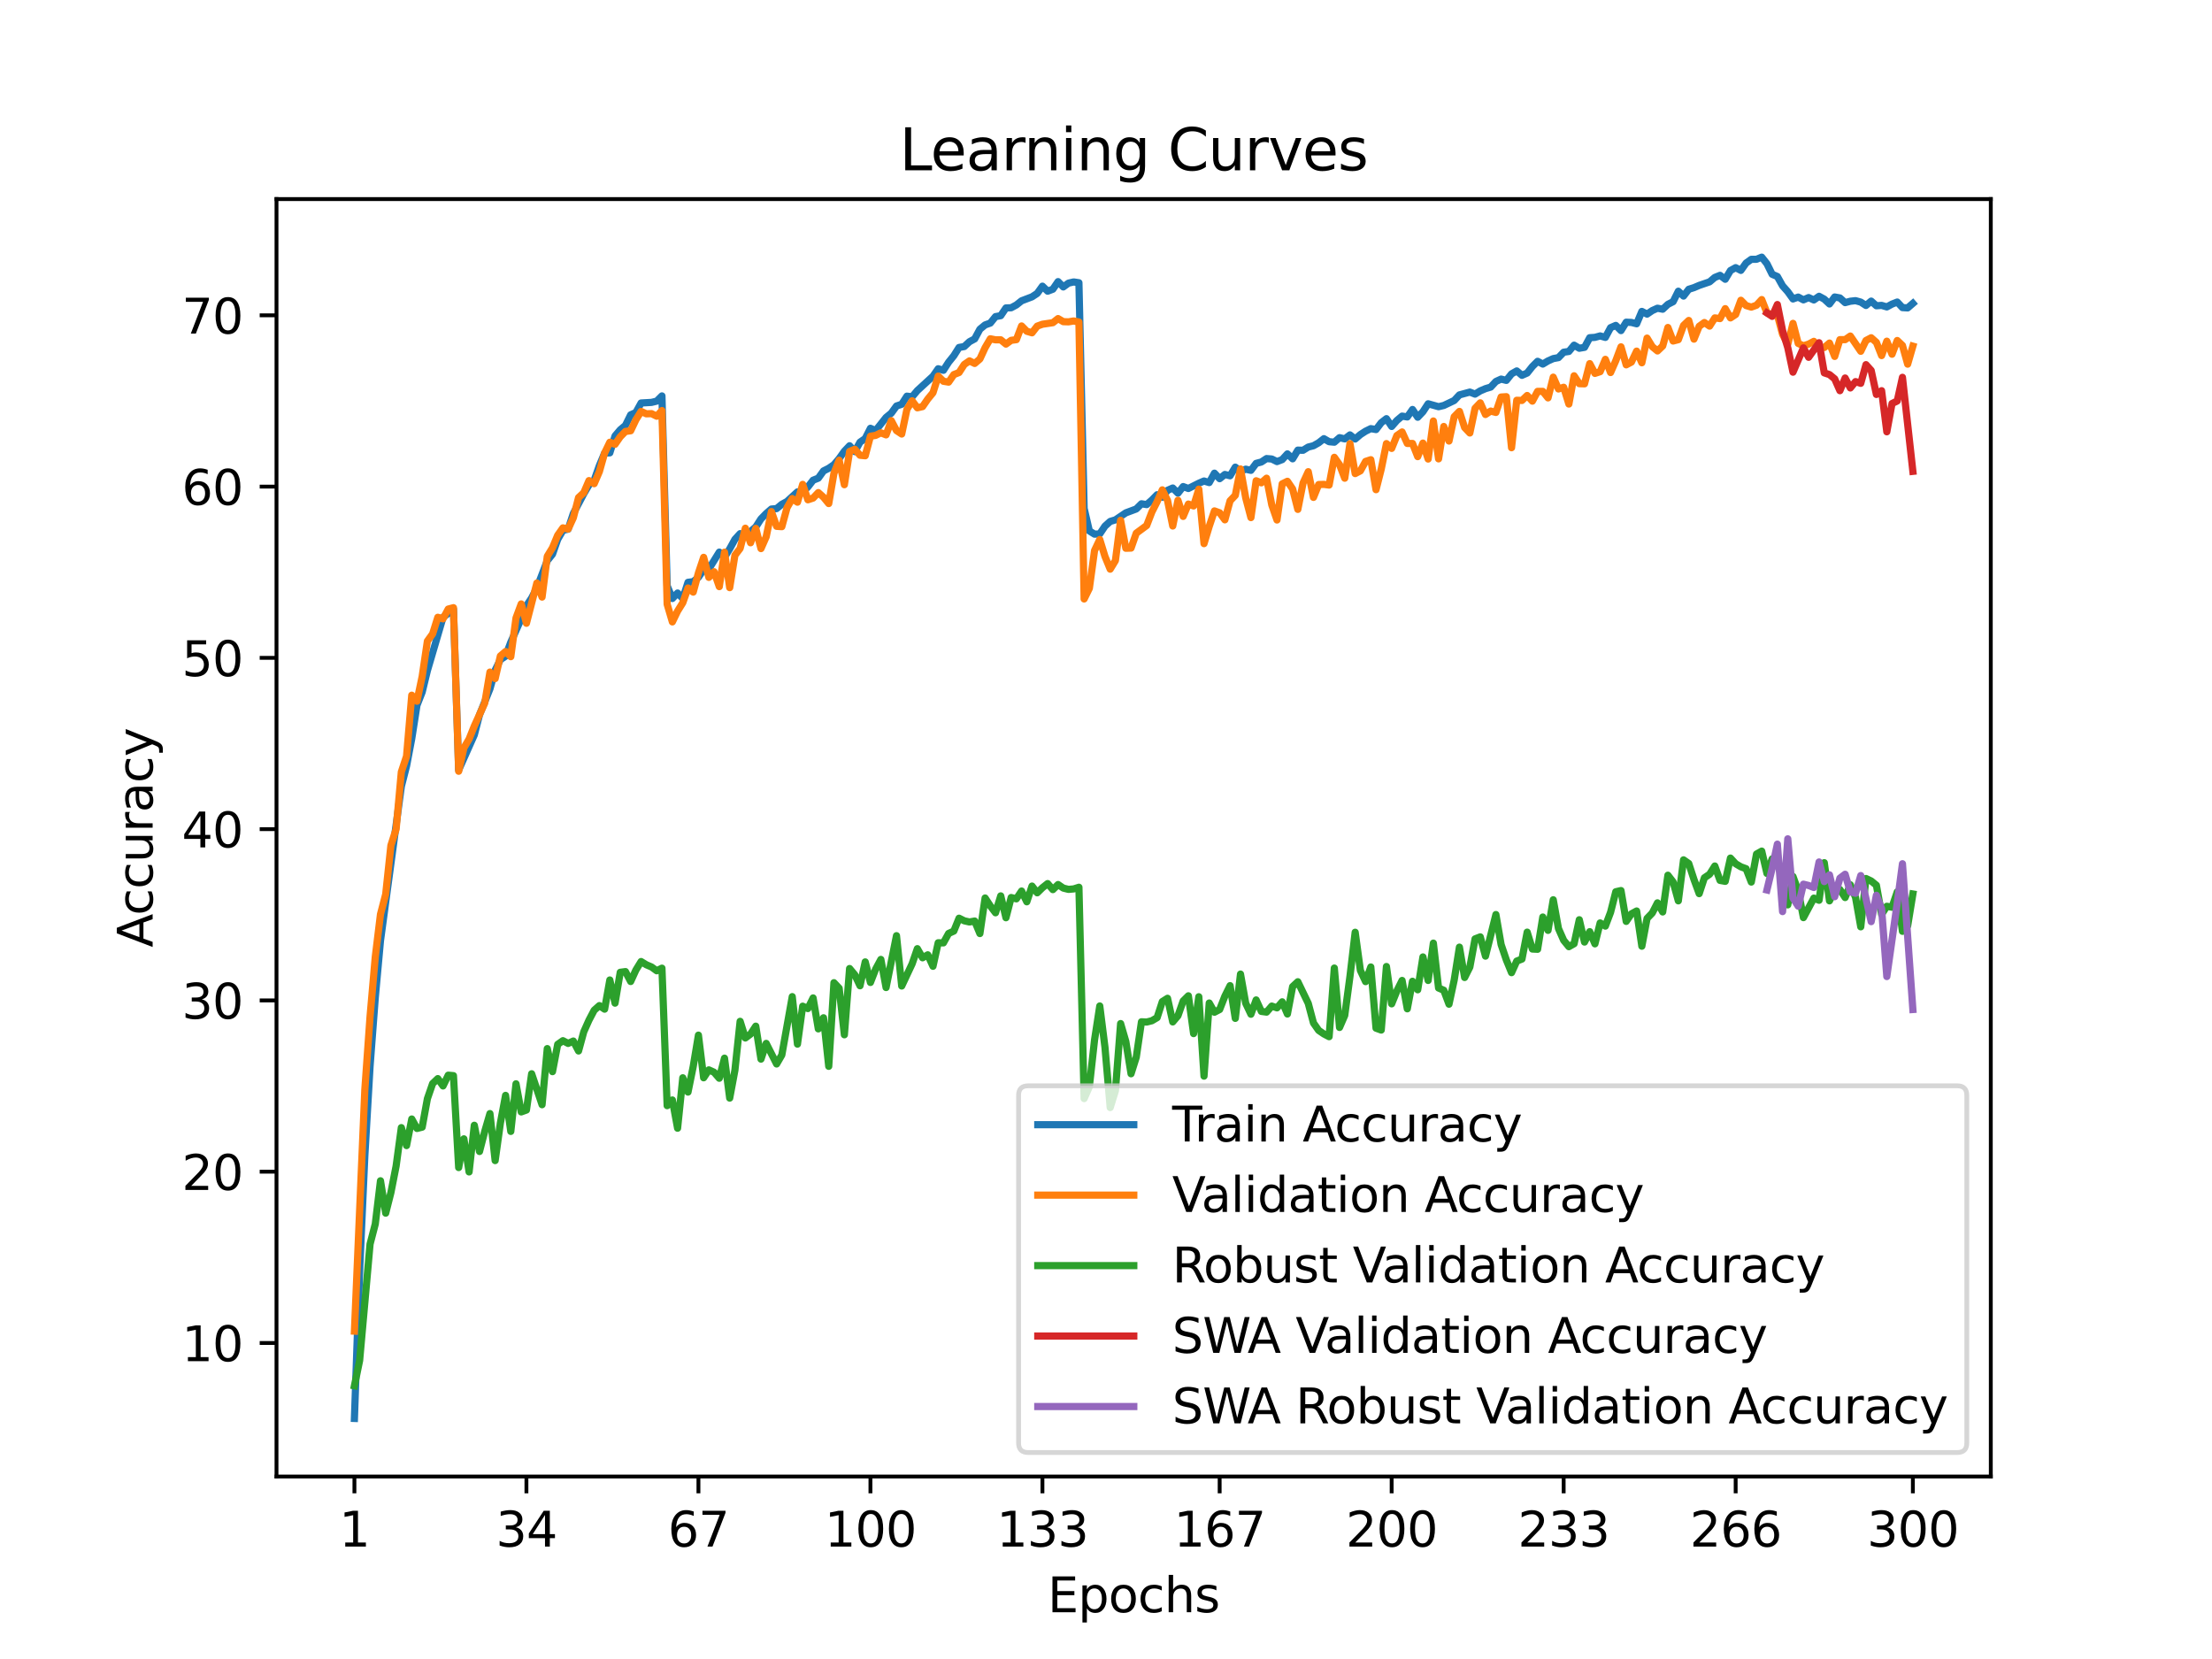 <?xml version="1.0" encoding="utf-8" standalone="no"?>
<!DOCTYPE svg PUBLIC "-//W3C//DTD SVG 1.1//EN"
  "http://www.w3.org/Graphics/SVG/1.1/DTD/svg11.dtd">
<svg xmlns:xlink="http://www.w3.org/1999/xlink" width="460.8pt" height="345.6pt" viewBox="0 0 460.8 345.6" xmlns="http://www.w3.org/2000/svg" version="1.1">
 <defs>
  <style type="text/css">*{stroke-linejoin: round; stroke-linecap: butt}</style>
 </defs>
 <g id="figure_1">
  <g id="patch_1">
   <path d="M 0 345.6 
L 460.8 345.6 
L 460.8 0 
L 0 0 
z
" style="fill: #ffffff"/>
  </g>
  <g id="axes_1">
   <g id="patch_2">
    <path d="M 57.6 307.584 
L 414.72 307.584 
L 414.72 41.472 
L 57.6 41.472 
z
" style="fill: #ffffff"/>
   </g>
   <g id="matplotlib.axis_1">
    <g id="xtick_1">
     <g id="line2d_1">
      <defs>
       <path id="mceb6d2fbd2" d="M 0 0 
L 0 3.5 
" style="stroke: #000000; stroke-width: 0.8"/>
      </defs>
      <g>
       <use xlink:href="#mceb6d2fbd2" x="73.833" y="307.584" style="stroke: #000000; stroke-width: 0.8"/>
      </g>
     </g>
     <g id="text_1">
      <!-- 1 -->
      <g transform="translate(70.651 322.182) scale(0.1 -0.1)">
       <defs>
        <path id="DejaVuSans-31" d="M 794 531 
L 1825 531 
L 1825 4091 
L 703 3866 
L 703 4441 
L 1819 4666 
L 2450 4666 
L 2450 531 
L 3481 531 
L 3481 0 
L 794 0 
L 794 531 
z
" transform="scale(0.016)"/>
       </defs>
       <use xlink:href="#DejaVuSans-31"/>
      </g>
     </g>
    </g>
    <g id="xtick_2">
     <g id="line2d_2">
      <g>
       <use xlink:href="#mceb6d2fbd2" x="109.664" y="307.584" style="stroke: #000000; stroke-width: 0.8"/>
      </g>
     </g>
     <g id="text_2">
      <!-- 34 -->
      <g transform="translate(103.302 322.182) scale(0.1 -0.1)">
       <defs>
        <path id="DejaVuSans-33" d="M 2597 2516 
Q 3050 2419 3304 2112 
Q 3559 1806 3559 1356 
Q 3559 666 3084 287 
Q 2609 -91 1734 -91 
Q 1441 -91 1130 -33 
Q 819 25 488 141 
L 488 750 
Q 750 597 1062 519 
Q 1375 441 1716 441 
Q 2309 441 2620 675 
Q 2931 909 2931 1356 
Q 2931 1769 2642 2001 
Q 2353 2234 1838 2234 
L 1294 2234 
L 1294 2753 
L 1863 2753 
Q 2328 2753 2575 2939 
Q 2822 3125 2822 3475 
Q 2822 3834 2567 4026 
Q 2313 4219 1838 4219 
Q 1578 4219 1281 4162 
Q 984 4106 628 3988 
L 628 4550 
Q 988 4650 1302 4700 
Q 1616 4750 1894 4750 
Q 2613 4750 3031 4423 
Q 3450 4097 3450 3541 
Q 3450 3153 3228 2886 
Q 3006 2619 2597 2516 
z
" transform="scale(0.016)"/>
        <path id="DejaVuSans-34" d="M 2419 4116 
L 825 1625 
L 2419 1625 
L 2419 4116 
z
M 2253 4666 
L 3047 4666 
L 3047 1625 
L 3713 1625 
L 3713 1100 
L 3047 1100 
L 3047 0 
L 2419 0 
L 2419 1100 
L 313 1100 
L 313 1709 
L 2253 4666 
z
" transform="scale(0.016)"/>
       </defs>
       <use xlink:href="#DejaVuSans-33"/>
       <use xlink:href="#DejaVuSans-34" x="63.623"/>
      </g>
     </g>
    </g>
    <g id="xtick_3">
     <g id="line2d_3">
      <g>
       <use xlink:href="#mceb6d2fbd2" x="145.496" y="307.584" style="stroke: #000000; stroke-width: 0.8"/>
      </g>
     </g>
     <g id="text_3">
      <!-- 67 -->
      <g transform="translate(139.133 322.182) scale(0.1 -0.1)">
       <defs>
        <path id="DejaVuSans-36" d="M 2113 2584 
Q 1688 2584 1439 2293 
Q 1191 2003 1191 1497 
Q 1191 994 1439 701 
Q 1688 409 2113 409 
Q 2538 409 2786 701 
Q 3034 994 3034 1497 
Q 3034 2003 2786 2293 
Q 2538 2584 2113 2584 
z
M 3366 4563 
L 3366 3988 
Q 3128 4100 2886 4159 
Q 2644 4219 2406 4219 
Q 1781 4219 1451 3797 
Q 1122 3375 1075 2522 
Q 1259 2794 1537 2939 
Q 1816 3084 2150 3084 
Q 2853 3084 3261 2657 
Q 3669 2231 3669 1497 
Q 3669 778 3244 343 
Q 2819 -91 2113 -91 
Q 1303 -91 875 529 
Q 447 1150 447 2328 
Q 447 3434 972 4092 
Q 1497 4750 2381 4750 
Q 2619 4750 2861 4703 
Q 3103 4656 3366 4563 
z
" transform="scale(0.016)"/>
        <path id="DejaVuSans-37" d="M 525 4666 
L 3525 4666 
L 3525 4397 
L 1831 0 
L 1172 0 
L 2766 4134 
L 525 4134 
L 525 4666 
z
" transform="scale(0.016)"/>
       </defs>
       <use xlink:href="#DejaVuSans-36"/>
       <use xlink:href="#DejaVuSans-37" x="63.623"/>
      </g>
     </g>
    </g>
    <g id="xtick_4">
     <g id="line2d_4">
      <g>
       <use xlink:href="#mceb6d2fbd2" x="181.327" y="307.584" style="stroke: #000000; stroke-width: 0.8"/>
      </g>
     </g>
     <g id="text_4">
      <!-- 100 -->
      <g transform="translate(171.783 322.182) scale(0.1 -0.1)">
       <defs>
        <path id="DejaVuSans-30" d="M 2034 4250 
Q 1547 4250 1301 3770 
Q 1056 3291 1056 2328 
Q 1056 1369 1301 889 
Q 1547 409 2034 409 
Q 2525 409 2770 889 
Q 3016 1369 3016 2328 
Q 3016 3291 2770 3770 
Q 2525 4250 2034 4250 
z
M 2034 4750 
Q 2819 4750 3233 4129 
Q 3647 3509 3647 2328 
Q 3647 1150 3233 529 
Q 2819 -91 2034 -91 
Q 1250 -91 836 529 
Q 422 1150 422 2328 
Q 422 3509 836 4129 
Q 1250 4750 2034 4750 
z
" transform="scale(0.016)"/>
       </defs>
       <use xlink:href="#DejaVuSans-31"/>
       <use xlink:href="#DejaVuSans-30" x="63.623"/>
       <use xlink:href="#DejaVuSans-30" x="127.246"/>
      </g>
     </g>
    </g>
    <g id="xtick_5">
     <g id="line2d_5">
      <g>
       <use xlink:href="#mceb6d2fbd2" x="217.158" y="307.584" style="stroke: #000000; stroke-width: 0.8"/>
      </g>
     </g>
     <g id="text_5">
      <!-- 133 -->
      <g transform="translate(207.615 322.182) scale(0.1 -0.1)">
       <use xlink:href="#DejaVuSans-31"/>
       <use xlink:href="#DejaVuSans-33" x="63.623"/>
       <use xlink:href="#DejaVuSans-33" x="127.246"/>
      </g>
     </g>
    </g>
    <g id="xtick_6">
     <g id="line2d_6">
      <g>
       <use xlink:href="#mceb6d2fbd2" x="254.076" y="307.584" style="stroke: #000000; stroke-width: 0.8"/>
      </g>
     </g>
     <g id="text_6">
      <!-- 167 -->
      <g transform="translate(244.532 322.182) scale(0.1 -0.1)">
       <use xlink:href="#DejaVuSans-31"/>
       <use xlink:href="#DejaVuSans-36" x="63.623"/>
       <use xlink:href="#DejaVuSans-37" x="127.246"/>
      </g>
     </g>
    </g>
    <g id="xtick_7">
     <g id="line2d_7">
      <g>
       <use xlink:href="#mceb6d2fbd2" x="289.907" y="307.584" style="stroke: #000000; stroke-width: 0.8"/>
      </g>
     </g>
     <g id="text_7">
      <!-- 200 -->
      <g transform="translate(280.363 322.182) scale(0.1 -0.1)">
       <defs>
        <path id="DejaVuSans-32" d="M 1228 531 
L 3431 531 
L 3431 0 
L 469 0 
L 469 531 
Q 828 903 1448 1529 
Q 2069 2156 2228 2338 
Q 2531 2678 2651 2914 
Q 2772 3150 2772 3378 
Q 2772 3750 2511 3984 
Q 2250 4219 1831 4219 
Q 1534 4219 1204 4116 
Q 875 4013 500 3803 
L 500 4441 
Q 881 4594 1212 4672 
Q 1544 4750 1819 4750 
Q 2544 4750 2975 4387 
Q 3406 4025 3406 3419 
Q 3406 3131 3298 2873 
Q 3191 2616 2906 2266 
Q 2828 2175 2409 1742 
Q 1991 1309 1228 531 
z
" transform="scale(0.016)"/>
       </defs>
       <use xlink:href="#DejaVuSans-32"/>
       <use xlink:href="#DejaVuSans-30" x="63.623"/>
       <use xlink:href="#DejaVuSans-30" x="127.246"/>
      </g>
     </g>
    </g>
    <g id="xtick_8">
     <g id="line2d_8">
      <g>
       <use xlink:href="#mceb6d2fbd2" x="325.739" y="307.584" style="stroke: #000000; stroke-width: 0.8"/>
      </g>
     </g>
     <g id="text_8">
      <!-- 233 -->
      <g transform="translate(316.195 322.182) scale(0.1 -0.1)">
       <use xlink:href="#DejaVuSans-32"/>
       <use xlink:href="#DejaVuSans-33" x="63.623"/>
       <use xlink:href="#DejaVuSans-33" x="127.246"/>
      </g>
     </g>
    </g>
    <g id="xtick_9">
     <g id="line2d_9">
      <g>
       <use xlink:href="#mceb6d2fbd2" x="361.57" y="307.584" style="stroke: #000000; stroke-width: 0.8"/>
      </g>
     </g>
     <g id="text_9">
      <!-- 266 -->
      <g transform="translate(352.026 322.182) scale(0.1 -0.1)">
       <use xlink:href="#DejaVuSans-32"/>
       <use xlink:href="#DejaVuSans-36" x="63.623"/>
       <use xlink:href="#DejaVuSans-36" x="127.246"/>
      </g>
     </g>
    </g>
    <g id="xtick_10">
     <g id="line2d_10">
      <g>
       <use xlink:href="#mceb6d2fbd2" x="398.487" y="307.584" style="stroke: #000000; stroke-width: 0.8"/>
      </g>
     </g>
     <g id="text_10">
      <!-- 300 -->
      <g transform="translate(388.944 322.182) scale(0.1 -0.1)">
       <use xlink:href="#DejaVuSans-33"/>
       <use xlink:href="#DejaVuSans-30" x="63.623"/>
       <use xlink:href="#DejaVuSans-30" x="127.246"/>
      </g>
     </g>
    </g>
    <g id="text_11">
     <!-- Epochs -->
     <g transform="translate(218.244 335.861) scale(0.1 -0.1)">
      <defs>
       <path id="DejaVuSans-45" d="M 628 4666 
L 3578 4666 
L 3578 4134 
L 1259 4134 
L 1259 2753 
L 3481 2753 
L 3481 2222 
L 1259 2222 
L 1259 531 
L 3634 531 
L 3634 0 
L 628 0 
L 628 4666 
z
" transform="scale(0.016)"/>
       <path id="DejaVuSans-70" d="M 1159 525 
L 1159 -1331 
L 581 -1331 
L 581 3500 
L 1159 3500 
L 1159 2969 
Q 1341 3281 1617 3432 
Q 1894 3584 2278 3584 
Q 2916 3584 3314 3078 
Q 3713 2572 3713 1747 
Q 3713 922 3314 415 
Q 2916 -91 2278 -91 
Q 1894 -91 1617 61 
Q 1341 213 1159 525 
z
M 3116 1747 
Q 3116 2381 2855 2742 
Q 2594 3103 2138 3103 
Q 1681 3103 1420 2742 
Q 1159 2381 1159 1747 
Q 1159 1113 1420 752 
Q 1681 391 2138 391 
Q 2594 391 2855 752 
Q 3116 1113 3116 1747 
z
" transform="scale(0.016)"/>
       <path id="DejaVuSans-6f" d="M 1959 3097 
Q 1497 3097 1228 2736 
Q 959 2375 959 1747 
Q 959 1119 1226 758 
Q 1494 397 1959 397 
Q 2419 397 2687 759 
Q 2956 1122 2956 1747 
Q 2956 2369 2687 2733 
Q 2419 3097 1959 3097 
z
M 1959 3584 
Q 2709 3584 3137 3096 
Q 3566 2609 3566 1747 
Q 3566 888 3137 398 
Q 2709 -91 1959 -91 
Q 1206 -91 779 398 
Q 353 888 353 1747 
Q 353 2609 779 3096 
Q 1206 3584 1959 3584 
z
" transform="scale(0.016)"/>
       <path id="DejaVuSans-63" d="M 3122 3366 
L 3122 2828 
Q 2878 2963 2633 3030 
Q 2388 3097 2138 3097 
Q 1578 3097 1268 2742 
Q 959 2388 959 1747 
Q 959 1106 1268 751 
Q 1578 397 2138 397 
Q 2388 397 2633 464 
Q 2878 531 3122 666 
L 3122 134 
Q 2881 22 2623 -34 
Q 2366 -91 2075 -91 
Q 1284 -91 818 406 
Q 353 903 353 1747 
Q 353 2603 823 3093 
Q 1294 3584 2113 3584 
Q 2378 3584 2631 3529 
Q 2884 3475 3122 3366 
z
" transform="scale(0.016)"/>
       <path id="DejaVuSans-68" d="M 3513 2113 
L 3513 0 
L 2938 0 
L 2938 2094 
Q 2938 2591 2744 2837 
Q 2550 3084 2163 3084 
Q 1697 3084 1428 2787 
Q 1159 2491 1159 1978 
L 1159 0 
L 581 0 
L 581 4863 
L 1159 4863 
L 1159 2956 
Q 1366 3272 1645 3428 
Q 1925 3584 2291 3584 
Q 2894 3584 3203 3211 
Q 3513 2838 3513 2113 
z
" transform="scale(0.016)"/>
       <path id="DejaVuSans-73" d="M 2834 3397 
L 2834 2853 
Q 2591 2978 2328 3040 
Q 2066 3103 1784 3103 
Q 1356 3103 1142 2972 
Q 928 2841 928 2578 
Q 928 2378 1081 2264 
Q 1234 2150 1697 2047 
L 1894 2003 
Q 2506 1872 2764 1633 
Q 3022 1394 3022 966 
Q 3022 478 2636 193 
Q 2250 -91 1575 -91 
Q 1294 -91 989 -36 
Q 684 19 347 128 
L 347 722 
Q 666 556 975 473 
Q 1284 391 1588 391 
Q 1994 391 2212 530 
Q 2431 669 2431 922 
Q 2431 1156 2273 1281 
Q 2116 1406 1581 1522 
L 1381 1569 
Q 847 1681 609 1914 
Q 372 2147 372 2553 
Q 372 3047 722 3315 
Q 1072 3584 1716 3584 
Q 2034 3584 2315 3537 
Q 2597 3491 2834 3397 
z
" transform="scale(0.016)"/>
      </defs>
      <use xlink:href="#DejaVuSans-45"/>
      <use xlink:href="#DejaVuSans-70" x="63.184"/>
      <use xlink:href="#DejaVuSans-6f" x="126.66"/>
      <use xlink:href="#DejaVuSans-63" x="187.842"/>
      <use xlink:href="#DejaVuSans-68" x="242.822"/>
      <use xlink:href="#DejaVuSans-73" x="306.201"/>
     </g>
    </g>
   </g>
   <g id="matplotlib.axis_2">
    <g id="ytick_1">
     <g id="line2d_11">
      <defs>
       <path id="md3d01994d5" d="M 0 0 
L -3.5 0 
" style="stroke: #000000; stroke-width: 0.8"/>
      </defs>
      <g>
       <use xlink:href="#md3d01994d5" x="57.6" y="279.763" style="stroke: #000000; stroke-width: 0.8"/>
      </g>
     </g>
     <g id="text_12">
      <!-- 10 -->
      <g transform="translate(37.875 283.562) scale(0.1 -0.1)">
       <use xlink:href="#DejaVuSans-31"/>
       <use xlink:href="#DejaVuSans-30" x="63.623"/>
      </g>
     </g>
    </g>
    <g id="ytick_2">
     <g id="line2d_12">
      <g>
       <use xlink:href="#md3d01994d5" x="57.6" y="244.084" style="stroke: #000000; stroke-width: 0.8"/>
      </g>
     </g>
     <g id="text_13">
      <!-- 20 -->
      <g transform="translate(37.875 247.883) scale(0.1 -0.1)">
       <use xlink:href="#DejaVuSans-32"/>
       <use xlink:href="#DejaVuSans-30" x="63.623"/>
      </g>
     </g>
    </g>
    <g id="ytick_3">
     <g id="line2d_13">
      <g>
       <use xlink:href="#md3d01994d5" x="57.6" y="208.405" style="stroke: #000000; stroke-width: 0.8"/>
      </g>
     </g>
     <g id="text_14">
      <!-- 30 -->
      <g transform="translate(37.875 212.204) scale(0.1 -0.1)">
       <use xlink:href="#DejaVuSans-33"/>
       <use xlink:href="#DejaVuSans-30" x="63.623"/>
      </g>
     </g>
    </g>
    <g id="ytick_4">
     <g id="line2d_14">
      <g>
       <use xlink:href="#md3d01994d5" x="57.6" y="172.726" style="stroke: #000000; stroke-width: 0.8"/>
      </g>
     </g>
     <g id="text_15">
      <!-- 40 -->
      <g transform="translate(37.875 176.525) scale(0.1 -0.1)">
       <use xlink:href="#DejaVuSans-34"/>
       <use xlink:href="#DejaVuSans-30" x="63.623"/>
      </g>
     </g>
    </g>
    <g id="ytick_5">
     <g id="line2d_15">
      <g>
       <use xlink:href="#md3d01994d5" x="57.6" y="137.047" style="stroke: #000000; stroke-width: 0.8"/>
      </g>
     </g>
     <g id="text_16">
      <!-- 50 -->
      <g transform="translate(37.875 140.846) scale(0.1 -0.1)">
       <defs>
        <path id="DejaVuSans-35" d="M 691 4666 
L 3169 4666 
L 3169 4134 
L 1269 4134 
L 1269 2991 
Q 1406 3038 1543 3061 
Q 1681 3084 1819 3084 
Q 2600 3084 3056 2656 
Q 3513 2228 3513 1497 
Q 3513 744 3044 326 
Q 2575 -91 1722 -91 
Q 1428 -91 1123 -41 
Q 819 9 494 109 
L 494 744 
Q 775 591 1075 516 
Q 1375 441 1709 441 
Q 2250 441 2565 725 
Q 2881 1009 2881 1497 
Q 2881 1984 2565 2268 
Q 2250 2553 1709 2553 
Q 1456 2553 1204 2497 
Q 953 2441 691 2322 
L 691 4666 
z
" transform="scale(0.016)"/>
       </defs>
       <use xlink:href="#DejaVuSans-35"/>
       <use xlink:href="#DejaVuSans-30" x="63.623"/>
      </g>
     </g>
    </g>
    <g id="ytick_6">
     <g id="line2d_16">
      <g>
       <use xlink:href="#md3d01994d5" x="57.6" y="101.368" style="stroke: #000000; stroke-width: 0.8"/>
      </g>
     </g>
     <g id="text_17">
      <!-- 60 -->
      <g transform="translate(37.875 105.167) scale(0.1 -0.1)">
       <use xlink:href="#DejaVuSans-36"/>
       <use xlink:href="#DejaVuSans-30" x="63.623"/>
      </g>
     </g>
    </g>
    <g id="ytick_7">
     <g id="line2d_17">
      <g>
       <use xlink:href="#md3d01994d5" x="57.6" y="65.688" style="stroke: #000000; stroke-width: 0.8"/>
      </g>
     </g>
     <g id="text_18">
      <!-- 70 -->
      <g transform="translate(37.875 69.488) scale(0.1 -0.1)">
       <use xlink:href="#DejaVuSans-37"/>
       <use xlink:href="#DejaVuSans-30" x="63.623"/>
      </g>
     </g>
    </g>
    <g id="text_19">
     <!-- Accuracy -->
     <g transform="translate(31.795 197.356) rotate(-90) scale(0.1 -0.1)">
      <defs>
       <path id="DejaVuSans-41" d="M 2188 4044 
L 1331 1722 
L 3047 1722 
L 2188 4044 
z
M 1831 4666 
L 2547 4666 
L 4325 0 
L 3669 0 
L 3244 1197 
L 1141 1197 
L 716 0 
L 50 0 
L 1831 4666 
z
" transform="scale(0.016)"/>
       <path id="DejaVuSans-75" d="M 544 1381 
L 544 3500 
L 1119 3500 
L 1119 1403 
Q 1119 906 1312 657 
Q 1506 409 1894 409 
Q 2359 409 2629 706 
Q 2900 1003 2900 1516 
L 2900 3500 
L 3475 3500 
L 3475 0 
L 2900 0 
L 2900 538 
Q 2691 219 2414 64 
Q 2138 -91 1772 -91 
Q 1169 -91 856 284 
Q 544 659 544 1381 
z
M 1991 3584 
L 1991 3584 
z
" transform="scale(0.016)"/>
       <path id="DejaVuSans-72" d="M 2631 2963 
Q 2534 3019 2420 3045 
Q 2306 3072 2169 3072 
Q 1681 3072 1420 2755 
Q 1159 2438 1159 1844 
L 1159 0 
L 581 0 
L 581 3500 
L 1159 3500 
L 1159 2956 
Q 1341 3275 1631 3429 
Q 1922 3584 2338 3584 
Q 2397 3584 2469 3576 
Q 2541 3569 2628 3553 
L 2631 2963 
z
" transform="scale(0.016)"/>
       <path id="DejaVuSans-61" d="M 2194 1759 
Q 1497 1759 1228 1600 
Q 959 1441 959 1056 
Q 959 750 1161 570 
Q 1363 391 1709 391 
Q 2188 391 2477 730 
Q 2766 1069 2766 1631 
L 2766 1759 
L 2194 1759 
z
M 3341 1997 
L 3341 0 
L 2766 0 
L 2766 531 
Q 2569 213 2275 61 
Q 1981 -91 1556 -91 
Q 1019 -91 701 211 
Q 384 513 384 1019 
Q 384 1609 779 1909 
Q 1175 2209 1959 2209 
L 2766 2209 
L 2766 2266 
Q 2766 2663 2505 2880 
Q 2244 3097 1772 3097 
Q 1472 3097 1187 3025 
Q 903 2953 641 2809 
L 641 3341 
Q 956 3463 1253 3523 
Q 1550 3584 1831 3584 
Q 2591 3584 2966 3190 
Q 3341 2797 3341 1997 
z
" transform="scale(0.016)"/>
       <path id="DejaVuSans-79" d="M 2059 -325 
Q 1816 -950 1584 -1140 
Q 1353 -1331 966 -1331 
L 506 -1331 
L 506 -850 
L 844 -850 
Q 1081 -850 1212 -737 
Q 1344 -625 1503 -206 
L 1606 56 
L 191 3500 
L 800 3500 
L 1894 763 
L 2988 3500 
L 3597 3500 
L 2059 -325 
z
" transform="scale(0.016)"/>
      </defs>
      <use xlink:href="#DejaVuSans-41"/>
      <use xlink:href="#DejaVuSans-63" x="66.658"/>
      <use xlink:href="#DejaVuSans-63" x="121.639"/>
      <use xlink:href="#DejaVuSans-75" x="176.619"/>
      <use xlink:href="#DejaVuSans-72" x="239.998"/>
      <use xlink:href="#DejaVuSans-61" x="281.111"/>
      <use xlink:href="#DejaVuSans-63" x="342.391"/>
      <use xlink:href="#DejaVuSans-79" x="397.371"/>
     </g>
    </g>
   </g>
   <g id="line2d_18">
    <path d="M 73.833 295.488 
L 74.919 264.694 
L 76.004 240.722 
L 77.09 222.106 
L 78.176 207.815 
L 79.262 195.95 
L 83.605 163.818 
L 84.691 159.579 
L 85.777 153.855 
L 86.862 146.922 
L 87.948 144.167 
L 89.034 139.703 
L 92.291 128.609 
L 94.463 126.925 
L 95.549 160.403 
L 98.806 153.091 
L 99.892 148.913 
L 102.064 143.496 
L 103.149 139.621 
L 104.235 137.412 
L 105.321 136.695 
L 106.407 133.783 
L 108.578 128.898 
L 109.664 126.201 
L 110.75 124.577 
L 111.836 122.497 
L 114.007 116.802 
L 115.093 115.449 
L 116.179 112.359 
L 117.265 110.479 
L 118.351 110.236 
L 119.436 106.964 
L 121.608 102.864 
L 122.694 101.012 
L 123.78 100.042 
L 124.865 96.98 
L 125.951 94.386 
L 127.037 94.336 
L 128.123 90.817 
L 129.209 89.536 
L 130.294 88.619 
L 131.38 86.418 
L 132.466 85.929 
L 133.552 83.949 
L 135.723 83.827 
L 136.809 83.563 
L 137.895 82.478 
L 138.981 122.029 
L 140.067 124.677 
L 141.152 123.539 
L 142.238 124.67 
L 143.324 121.309 
L 144.41 121.173 
L 145.496 120.256 
L 146.581 118.647 
L 147.667 118.529 
L 149.839 115.018 
L 150.925 116.095 
L 152.01 114.336 
L 153.096 112.359 
L 154.182 111.171 
L 155.268 111.624 
L 157.439 109.787 
L 158.525 108.099 
L 159.611 106.982 
L 160.697 106.043 
L 161.783 105.951 
L 162.868 105.059 
L 163.954 104.466 
L 166.126 102.472 
L 167.212 102.518 
L 168.297 101.44 
L 169.383 100.038 
L 170.469 99.606 
L 171.555 98.1 
L 172.641 97.554 
L 173.726 96.809 
L 174.812 95.531 
L 175.898 94.004 
L 176.984 92.859 
L 178.07 94.079 
L 179.155 92.116 
L 180.241 91.36 
L 181.327 89.222 
L 182.413 89.701 
L 184.584 86.967 
L 185.67 86.072 
L 186.756 84.58 
L 187.842 84.216 
L 188.928 82.528 
L 190.013 82.66 
L 191.099 81.365 
L 194.357 78.378 
L 195.442 76.819 
L 196.528 77.14 
L 197.614 75.452 
L 198.7 74.107 
L 199.786 72.384 
L 200.871 72.191 
L 201.957 71.185 
L 203.043 70.599 
L 204.129 68.583 
L 205.215 67.688 
L 206.3 67.302 
L 207.386 65.957 
L 208.472 65.761 
L 209.558 64.148 
L 210.644 64.112 
L 211.729 63.527 
L 212.815 62.664 
L 214.987 61.836 
L 216.073 61.122 
L 217.158 59.613 
L 218.244 60.662 
L 219.33 60.248 
L 220.416 58.667 
L 221.502 59.773 
L 222.587 58.981 
L 223.673 58.735 
L 224.759 58.899 
L 225.845 105.922 
L 226.931 110.604 
L 228.016 111.275 
L 229.102 111.217 
L 230.188 109.601 
L 231.274 108.623 
L 232.36 108.299 
L 234.531 106.836 
L 236.703 106.026 
L 237.789 104.948 
L 238.875 105.119 
L 239.96 104.17 
L 241.046 103.064 
L 242.132 103.585 
L 243.218 102.147 
L 244.304 101.662 
L 245.389 102.739 
L 246.475 101.362 
L 247.561 101.761 
L 249.733 100.67 
L 250.818 100.202 
L 251.904 100.527 
L 252.99 98.571 
L 254.076 99.717 
L 255.162 98.843 
L 256.247 99.114 
L 257.333 97.315 
L 258.419 98.172 
L 259.505 97.74 
L 260.591 97.979 
L 261.676 96.53 
L 262.762 96.245 
L 263.848 95.528 
L 264.934 95.62 
L 266.02 96.156 
L 267.105 95.742 
L 268.191 94.553 
L 269.277 95.578 
L 270.363 93.772 
L 271.449 93.801 
L 272.534 93.13 
L 273.62 92.855 
L 274.706 92.238 
L 275.792 91.385 
L 276.878 92.016 
L 277.963 92.116 
L 279.049 91.174 
L 280.135 91.428 
L 281.221 90.6 
L 282.307 91.453 
L 283.392 90.528 
L 284.478 89.825 
L 285.564 89.294 
L 286.65 89.483 
L 287.736 88.056 
L 288.821 87.217 
L 289.907 88.837 
L 290.993 87.595 
L 292.079 86.682 
L 293.165 86.857 
L 294.25 85.304 
L 295.336 86.921 
L 296.422 85.775 
L 297.508 84.116 
L 299.679 84.723 
L 300.765 84.466 
L 302.937 83.435 
L 304.023 82.264 
L 306.194 81.679 
L 307.28 82.1 
L 308.366 81.429 
L 309.452 80.965 
L 310.537 80.641 
L 311.623 79.467 
L 312.709 78.971 
L 313.795 79.242 
L 314.881 77.886 
L 315.966 77.272 
L 317.052 78.186 
L 318.138 77.711 
L 319.224 76.348 
L 320.31 75.267 
L 321.395 75.841 
L 322.481 75.188 
L 323.567 74.703 
L 324.653 74.5 
L 325.739 73.372 
L 326.824 73.215 
L 327.91 71.905 
L 328.996 72.548 
L 330.082 72.359 
L 331.168 70.35 
L 332.253 70.278 
L 333.339 69.979 
L 334.425 70.285 
L 335.511 68.262 
L 336.597 67.788 
L 337.682 68.869 
L 338.768 67.12 
L 339.854 67.17 
L 340.94 67.449 
L 342.026 64.872 
L 343.111 65.436 
L 344.197 64.698 
L 345.283 64.209 
L 346.369 64.412 
L 347.455 63.399 
L 348.54 62.846 
L 349.626 60.665 
L 350.712 61.675 
L 351.798 60.262 
L 352.884 59.92 
L 353.969 59.456 
L 356.141 58.713 
L 357.227 57.793 
L 358.313 57.358 
L 359.398 58.175 
L 360.484 56.358 
L 361.57 55.759 
L 362.656 56.326 
L 363.742 54.799 
L 364.827 54.021 
L 365.913 54.014 
L 366.999 53.568 
L 368.085 54.938 
L 369.171 57.136 
L 370.256 57.6 
L 371.342 59.541 
L 372.428 60.765 
L 373.514 62.275 
L 374.6 61.889 
L 375.685 62.464 
L 376.771 61.989 
L 377.857 62.485 
L 378.943 61.725 
L 380.029 62.314 
L 381.114 63.324 
L 382.2 61.868 
L 383.286 62.068 
L 384.372 63.042 
L 385.458 62.753 
L 386.543 62.631 
L 387.629 62.935 
L 388.715 63.634 
L 389.801 62.728 
L 390.887 63.698 
L 391.972 63.616 
L 393.058 63.937 
L 394.144 63.349 
L 395.23 62.921 
L 396.316 64.08 
L 397.401 64.141 
L 398.487 63.202 
L 398.487 63.202 
" clip-path="url(#p76b790fab6)" style="fill: none; stroke: #1f77b4; stroke-width: 1.5; stroke-linecap: square"/>
   </g>
   <g id="line2d_19">
    <path d="M 73.833 277.301 
L 76.004 226.958 
L 77.09 211.759 
L 78.176 199.342 
L 79.262 190.458 
L 80.348 186.284 
L 81.433 176.115 
L 82.519 172.726 
L 83.605 160.809 
L 84.691 157.526 
L 85.777 144.825 
L 86.862 146.073 
L 87.948 140.9 
L 89.034 133.55 
L 90.12 132.052 
L 91.206 128.591 
L 92.291 128.912 
L 93.377 126.878 
L 94.463 126.593 
L 95.549 160.666 
L 96.635 155.814 
L 97.72 153.958 
L 98.806 151.247 
L 100.978 146.466 
L 102.064 140.008 
L 103.149 141.364 
L 104.235 136.654 
L 105.321 135.726 
L 106.407 136.797 
L 107.493 128.733 
L 108.578 125.808 
L 109.664 129.839 
L 111.836 121.455 
L 112.922 124.381 
L 114.007 115.889 
L 115.093 114.105 
L 116.179 111.5 
L 117.265 109.966 
L 118.351 110.216 
L 119.436 107.861 
L 120.522 103.651 
L 121.608 102.652 
L 122.694 100.119 
L 123.78 100.761 
L 124.865 98.228 
L 125.951 94.374 
L 127.037 92.127 
L 128.123 92.555 
L 129.209 90.985 
L 130.294 89.879 
L 131.38 89.736 
L 132.466 87.453 
L 133.552 85.704 
L 134.638 86.204 
L 135.723 86.168 
L 136.809 86.703 
L 137.895 85.526 
L 138.981 125.879 
L 140.067 129.554 
L 141.152 127.306 
L 142.238 125.558 
L 143.324 122.49 
L 144.41 123.346 
L 145.496 119.35 
L 146.581 116.103 
L 147.667 120.277 
L 148.753 119.1 
L 149.839 122.204 
L 150.925 115.033 
L 152.01 122.418 
L 153.096 115.675 
L 154.182 114.248 
L 155.268 110.038 
L 156.354 113.07 
L 157.439 110.073 
L 158.525 114.283 
L 159.611 111.821 
L 160.697 106.577 
L 161.783 109.645 
L 162.868 109.716 
L 163.954 105.756 
L 165.04 103.865 
L 166.126 104.614 
L 167.212 100.904 
L 168.297 104.115 
L 169.383 103.758 
L 170.469 102.616 
L 171.555 103.58 
L 172.641 104.9 
L 173.726 98.585 
L 174.812 95.873 
L 175.898 100.975 
L 176.984 94.053 
L 178.07 93.589 
L 179.155 94.838 
L 180.241 94.945 
L 181.327 90.878 
L 182.413 90.699 
L 183.499 90.164 
L 184.584 90.592 
L 185.67 87.631 
L 186.756 89.7 
L 187.842 90.414 
L 188.928 85.276 
L 190.013 83.492 
L 191.099 84.955 
L 192.185 84.705 
L 193.271 83.136 
L 194.357 81.815 
L 195.442 78.355 
L 196.528 79.425 
L 197.614 79.603 
L 198.7 78.033 
L 199.786 77.605 
L 200.871 75.928 
L 201.957 75.179 
L 203.043 75.714 
L 204.129 74.787 
L 205.215 72.432 
L 206.3 70.576 
L 207.386 70.791 
L 208.472 70.791 
L 209.558 71.683 
L 210.644 70.898 
L 211.729 70.755 
L 212.815 67.901 
L 213.901 69.007 
L 214.987 69.328 
L 216.073 67.936 
L 217.158 67.544 
L 219.33 67.223 
L 220.416 66.366 
L 221.502 67.009 
L 222.587 67.044 
L 223.673 66.866 
L 224.759 67.08 
L 225.845 124.773 
L 226.931 122.561 
L 228.016 114.676 
L 229.102 112.392 
L 230.188 115.925 
L 231.274 118.565 
L 232.36 116.781 
L 233.445 108.396 
L 234.531 114.212 
L 235.617 114.176 
L 236.703 111.072 
L 238.875 109.467 
L 239.96 106.648 
L 241.046 104.507 
L 242.132 102.045 
L 243.218 104.258 
L 244.304 109.574 
L 245.389 104.222 
L 246.475 107.576 
L 247.561 105.007 
L 248.647 105.399 
L 249.733 101.903 
L 250.818 113.249 
L 251.904 109.645 
L 252.99 106.434 
L 254.076 106.826 
L 255.162 108.289 
L 256.247 104.329 
L 257.333 103.187 
L 258.419 97.693 
L 259.505 103.722 
L 260.591 107.825 
L 261.676 100.154 
L 262.762 100.583 
L 263.848 99.619 
L 264.934 105.185 
L 266.02 108.325 
L 267.105 100.797 
L 268.191 100.261 
L 269.277 101.867 
L 270.363 106.113 
L 271.449 100.618 
L 272.534 98.263 
L 273.62 103.615 
L 274.706 100.939 
L 275.792 100.904 
L 276.878 101.046 
L 277.963 95.266 
L 279.049 96.801 
L 280.135 99.619 
L 281.221 92.412 
L 282.307 98.656 
L 283.392 98.085 
L 284.478 96.123 
L 285.564 95.766 
L 286.65 102.01 
L 287.736 97.728 
L 288.821 92.412 
L 289.907 93.411 
L 290.993 90.735 
L 292.079 89.986 
L 293.165 92.376 
L 294.25 92.376 
L 295.336 95.124 
L 296.422 92.305 
L 297.508 95.623 
L 298.594 87.702 
L 299.679 95.588 
L 300.765 88.844 
L 301.851 91.877 
L 302.937 86.81 
L 304.023 85.704 
L 305.108 89.058 
L 306.194 90.2 
L 307.28 85.062 
L 308.366 83.92 
L 309.452 86.347 
L 310.537 85.633 
L 311.623 85.918 
L 312.709 82.707 
L 313.795 82.636 
L 314.881 93.268 
L 315.966 83.385 
L 317.052 83.421 
L 318.138 82.386 
L 319.224 83.564 
L 320.31 81.53 
L 321.395 81.53 
L 322.481 82.886 
L 323.567 78.569 
L 324.653 81.03 
L 325.739 80.674 
L 326.824 84.17 
L 327.91 78.283 
L 328.996 79.924 
L 330.082 79.96 
L 331.168 75.75 
L 332.253 77.784 
L 333.339 77.427 
L 334.425 74.858 
L 335.511 77.605 
L 336.597 75.143 
L 337.682 72.253 
L 338.768 76 
L 339.854 75.429 
L 340.94 73.145 
L 342.026 75.572 
L 343.111 70.434 
L 344.197 72.218 
L 345.283 73.11 
L 346.369 72.075 
L 347.455 68.222 
L 348.54 71.04 
L 349.626 70.755 
L 350.712 67.794 
L 351.798 66.759 
L 352.884 70.648 
L 353.969 67.972 
L 355.055 67.187 
L 356.141 67.936 
L 357.227 66.224 
L 358.313 66.366 
L 359.398 64.297 
L 360.484 66.224 
L 361.57 65.51 
L 362.656 62.549 
L 363.742 63.655 
L 364.827 63.976 
L 365.913 63.583 
L 366.999 62.406 
L 368.085 65.153 
L 369.171 65.581 
L 370.256 65.581 
L 371.342 69.649 
L 372.428 71.718 
L 373.514 67.365 
L 374.6 71.54 
L 375.685 72.039 
L 376.771 71.683 
L 377.857 71.112 
L 378.943 72.218 
L 380.029 72.396 
L 381.114 71.468 
L 382.2 74.251 
L 383.286 70.755 
L 384.372 70.755 
L 385.458 70.006 
L 387.629 73.181 
L 388.715 70.933 
L 389.801 70.362 
L 390.887 71.326 
L 391.972 74.073 
L 393.058 71.076 
L 394.144 73.788 
L 395.23 70.933 
L 396.316 71.968 
L 397.401 75.857 
L 398.487 72.111 
L 398.487 72.111 
" clip-path="url(#p76b790fab6)" style="fill: none; stroke: #ff7f0e; stroke-width: 1.5; stroke-linecap: square"/>
   </g>
   <g id="line2d_20">
    <path d="M 73.833 288.695 
L 74.919 283.405 
L 77.09 259.167 
L 78.176 254.984 
L 79.262 245.978 
L 80.348 252.721 
L 81.433 248.439 
L 82.519 242.903 
L 83.605 234.906 
L 84.691 238.646 
L 85.777 233.109 
L 86.862 235.078 
L 87.948 234.807 
L 89.034 228.877 
L 90.12 225.728 
L 91.206 224.694 
L 92.291 226.22 
L 93.377 223.98 
L 94.463 224.079 
L 95.549 243.223 
L 96.635 237.243 
L 97.72 244.133 
L 98.806 234.414 
L 99.892 239.876 
L 100.978 235.693 
L 102.064 231.978 
L 103.149 241.771 
L 104.235 233.971 
L 105.321 228.188 
L 106.407 235.693 
L 107.493 225.777 
L 108.578 231.633 
L 109.664 231.239 
L 110.75 223.685 
L 112.922 230.132 
L 114.007 218.444 
L 115.093 223.242 
L 116.179 217.558 
L 117.265 216.795 
L 118.351 217.361 
L 119.436 216.869 
L 120.522 218.936 
L 121.608 214.95 
L 122.694 212.514 
L 123.78 210.447 
L 124.865 209.487 
L 125.951 210.226 
L 127.037 204.148 
L 128.123 208.971 
L 129.209 202.548 
L 130.294 202.401 
L 131.38 204.468 
L 132.466 202.081 
L 133.552 200.309 
L 134.638 200.974 
L 135.723 201.441 
L 136.809 202.229 
L 137.895 201.687 
L 138.981 230.329 
L 140.067 229.148 
L 141.152 235.029 
L 142.238 224.522 
L 143.324 227.499 
L 144.41 222.16 
L 145.496 215.639 
L 146.581 224.522 
L 147.667 222.873 
L 148.753 223.365 
L 149.839 224.62 
L 150.925 220.437 
L 152.01 228.754 
L 153.096 222.947 
L 154.182 212.76 
L 155.268 216.23 
L 156.354 215.418 
L 157.439 213.769 
L 158.525 220.634 
L 159.611 217.361 
L 161.783 221.643 
L 162.868 219.773 
L 165.04 207.617 
L 166.126 217.509 
L 167.212 209.61 
L 168.297 210.103 
L 169.383 207.888 
L 170.469 214.335 
L 171.555 212.022 
L 172.641 222.135 
L 173.726 204.714 
L 174.812 205.87 
L 175.898 215.565 
L 176.984 201.761 
L 178.07 203.065 
L 179.155 205.354 
L 180.241 200.383 
L 181.327 204.665 
L 182.413 201.884 
L 183.499 199.866 
L 184.584 205.723 
L 186.756 194.92 
L 187.842 205.403 
L 190.013 200.777 
L 191.099 197.627 
L 192.185 199.522 
L 193.271 198.907 
L 194.357 201.294 
L 195.442 196.397 
L 196.528 196.421 
L 197.614 194.453 
L 198.7 193.961 
L 199.786 191.279 
L 200.871 191.82 
L 201.957 192.066 
L 203.043 191.869 
L 204.129 194.478 
L 205.215 187.071 
L 206.3 188.72 
L 207.386 190.147 
L 208.472 186.628 
L 209.558 191.18 
L 210.644 186.973 
L 211.729 187.243 
L 212.815 185.619 
L 213.901 187.858 
L 214.987 184.586 
L 216.073 185.988 
L 217.158 184.93 
L 218.244 184.069 
L 219.33 185.324 
L 220.416 184.266 
L 221.502 185.004 
L 222.587 185.275 
L 223.673 185.176 
L 224.759 184.832 
L 225.845 228.853 
L 226.931 226.392 
L 228.016 216.623 
L 229.102 209.561 
L 230.188 218.198 
L 231.274 230.723 
L 232.36 227.204 
L 233.445 213.228 
L 234.531 216.968 
L 235.617 223.685 
L 236.703 220.24 
L 237.789 212.858 
L 238.875 212.908 
L 239.96 212.637 
L 241.046 211.997 
L 242.132 208.651 
L 243.218 207.962 
L 244.304 212.883 
L 245.389 211.604 
L 246.475 208.528 
L 247.561 207.445 
L 248.647 215.319 
L 249.733 207.642 
L 250.818 224.177 
L 251.904 208.946 
L 252.99 210.865 
L 254.076 210.299 
L 255.162 207.519 
L 256.247 205.329 
L 257.333 212.145 
L 258.419 202.918 
L 259.505 208.995 
L 260.591 211.284 
L 261.676 208.306 
L 262.762 210.693 
L 263.848 210.841 
L 264.934 209.586 
L 266.02 209.955 
L 267.105 208.7 
L 268.191 211.234 
L 269.277 205.526 
L 270.363 204.517 
L 272.534 209.02 
L 273.62 213.105 
L 274.706 214.655 
L 275.792 215.393 
L 276.878 215.959 
L 277.963 201.663 
L 279.049 214.04 
L 280.135 211.53 
L 281.221 203.41 
L 282.307 194.207 
L 283.392 202.155 
L 284.478 204.492 
L 285.564 201.441 
L 286.65 214.187 
L 287.736 214.581 
L 288.821 201.343 
L 289.907 209.118 
L 290.993 206.436 
L 292.079 204.246 
L 293.165 210.152 
L 294.25 204.419 
L 295.336 206.19 
L 296.422 199.35 
L 297.508 204.246 
L 298.594 196.471 
L 299.679 205.821 
L 300.765 206.289 
L 301.851 209.192 
L 302.937 204.148 
L 304.023 197.307 
L 305.108 203.631 
L 306.194 201.466 
L 307.28 195.585 
L 308.366 195.167 
L 309.452 199.177 
L 311.623 190.516 
L 312.709 196.766 
L 313.795 199.965 
L 314.881 202.622 
L 315.966 200.211 
L 317.052 199.793 
L 318.138 194.182 
L 319.224 197.701 
L 320.31 197.75 
L 321.395 191.033 
L 322.481 193.813 
L 323.567 187.44 
L 324.653 193.42 
L 325.739 195.88 
L 326.824 197.209 
L 327.91 196.594 
L 328.996 191.599 
L 330.082 196.249 
L 331.168 194.084 
L 332.253 196.618 
L 333.339 192.263 
L 334.425 192.927 
L 335.511 190.048 
L 336.597 185.767 
L 337.682 185.521 
L 338.768 191.943 
L 339.854 190.368 
L 340.94 189.778 
L 342.026 197.11 
L 343.111 191.328 
L 344.197 190.196 
L 345.283 188.08 
L 346.369 189.975 
L 347.455 182.322 
L 348.54 183.725 
L 349.626 187.662 
L 350.712 179.123 
L 351.798 179.886 
L 352.884 183.208 
L 353.969 186.161 
L 355.055 182.863 
L 356.141 182.125 
L 357.227 180.403 
L 358.313 183.405 
L 359.398 183.602 
L 360.484 178.754 
L 361.57 179.935 
L 362.656 180.575 
L 363.742 180.969 
L 364.827 183.749 
L 365.913 177.918 
L 366.999 177.302 
L 368.085 181.953 
L 369.171 178.926 
L 370.256 178.902 
L 371.342 184.02 
L 372.428 188.498 
L 373.514 182.593 
L 374.6 185.595 
L 375.685 191.156 
L 377.857 187.096 
L 378.943 187.539 
L 380.029 179.714 
L 381.114 187.662 
L 382.2 185.324 
L 383.286 185.299 
L 384.372 186.973 
L 385.458 184.315 
L 386.543 186.948 
L 387.629 193.075 
L 388.715 183.011 
L 389.801 183.528 
L 390.887 184.414 
L 391.972 190.467 
L 393.058 188.794 
L 394.144 188.99 
L 395.23 185.792 
L 396.316 194.01 
L 397.401 192.854 
L 398.487 186.234 
L 398.487 186.234 
" clip-path="url(#p76b790fab6)" style="fill: none; stroke: #2ca02c; stroke-width: 1.5; stroke-linecap: square"/>
   </g>
   <g id="line2d_21">
    <path d="M 368.085 65.189 
L 369.171 65.903 
L 370.256 63.441 
L 371.342 68.864 
L 372.428 72.432 
L 373.514 77.534 
L 375.685 72.467 
L 376.771 74.43 
L 378.943 71.397 
L 380.029 77.677 
L 381.114 78.033 
L 382.2 78.925 
L 383.286 81.387 
L 384.372 78.747 
L 385.458 80.816 
L 386.543 79.496 
L 387.629 79.853 
L 388.715 75.964 
L 389.801 77.177 
L 390.887 82.172 
L 391.972 81.387 
L 393.058 89.95 
L 394.144 84.063 
L 395.23 83.528 
L 396.316 78.604 
L 398.487 98.192 
L 398.487 98.192 
" clip-path="url(#p76b790fab6)" style="fill: none; stroke: #d62728; stroke-width: 1.5; stroke-linecap: square"/>
   </g>
   <g id="line2d_22">
    <path d="M 368.085 185.398 
L 369.171 180.895 
L 370.256 175.851 
L 371.342 189.901 
L 372.428 174.743 
L 373.514 187.096 
L 374.6 188.769 
L 375.685 184.192 
L 376.771 184.463 
L 377.857 184.881 
L 378.943 179.566 
L 380.029 183.651 
L 381.114 182.248 
L 382.2 186.8 
L 383.286 182.937 
L 384.372 182.125 
L 385.458 185.792 
L 386.543 186.087 
L 387.629 182.396 
L 389.801 191.992 
L 390.887 186.505 
L 391.972 189.31 
L 393.058 203.434 
L 395.23 188.129 
L 396.316 179.935 
L 398.487 210.299 
L 398.487 210.299 
" clip-path="url(#p76b790fab6)" style="fill: none; stroke: #9467bd; stroke-width: 1.5; stroke-linecap: square"/>
   </g>
   <g id="patch_3">
    <path d="M 57.6 307.584 
L 57.6 41.472 
" style="fill: none; stroke: #000000; stroke-width: 0.8; stroke-linejoin: miter; stroke-linecap: square"/>
   </g>
   <g id="patch_4">
    <path d="M 414.72 307.584 
L 414.72 41.472 
" style="fill: none; stroke: #000000; stroke-width: 0.8; stroke-linejoin: miter; stroke-linecap: square"/>
   </g>
   <g id="patch_5">
    <path d="M 57.6 307.584 
L 414.72 307.584 
" style="fill: none; stroke: #000000; stroke-width: 0.8; stroke-linejoin: miter; stroke-linecap: square"/>
   </g>
   <g id="patch_6">
    <path d="M 57.6 41.472 
L 414.72 41.472 
" style="fill: none; stroke: #000000; stroke-width: 0.8; stroke-linejoin: miter; stroke-linecap: square"/>
   </g>
   <g id="text_20">
    <!-- Learning Curves -->
    <g transform="translate(187.376 35.472) scale(0.12 -0.12)">
     <defs>
      <path id="DejaVuSans-4c" d="M 628 4666 
L 1259 4666 
L 1259 531 
L 3531 531 
L 3531 0 
L 628 0 
L 628 4666 
z
" transform="scale(0.016)"/>
      <path id="DejaVuSans-65" d="M 3597 1894 
L 3597 1613 
L 953 1613 
Q 991 1019 1311 708 
Q 1631 397 2203 397 
Q 2534 397 2845 478 
Q 3156 559 3463 722 
L 3463 178 
Q 3153 47 2828 -22 
Q 2503 -91 2169 -91 
Q 1331 -91 842 396 
Q 353 884 353 1716 
Q 353 2575 817 3079 
Q 1281 3584 2069 3584 
Q 2775 3584 3186 3129 
Q 3597 2675 3597 1894 
z
M 3022 2063 
Q 3016 2534 2758 2815 
Q 2500 3097 2075 3097 
Q 1594 3097 1305 2825 
Q 1016 2553 972 2059 
L 3022 2063 
z
" transform="scale(0.016)"/>
      <path id="DejaVuSans-6e" d="M 3513 2113 
L 3513 0 
L 2938 0 
L 2938 2094 
Q 2938 2591 2744 2837 
Q 2550 3084 2163 3084 
Q 1697 3084 1428 2787 
Q 1159 2491 1159 1978 
L 1159 0 
L 581 0 
L 581 3500 
L 1159 3500 
L 1159 2956 
Q 1366 3272 1645 3428 
Q 1925 3584 2291 3584 
Q 2894 3584 3203 3211 
Q 3513 2838 3513 2113 
z
" transform="scale(0.016)"/>
      <path id="DejaVuSans-69" d="M 603 3500 
L 1178 3500 
L 1178 0 
L 603 0 
L 603 3500 
z
M 603 4863 
L 1178 4863 
L 1178 4134 
L 603 4134 
L 603 4863 
z
" transform="scale(0.016)"/>
      <path id="DejaVuSans-67" d="M 2906 1791 
Q 2906 2416 2648 2759 
Q 2391 3103 1925 3103 
Q 1463 3103 1205 2759 
Q 947 2416 947 1791 
Q 947 1169 1205 825 
Q 1463 481 1925 481 
Q 2391 481 2648 825 
Q 2906 1169 2906 1791 
z
M 3481 434 
Q 3481 -459 3084 -895 
Q 2688 -1331 1869 -1331 
Q 1566 -1331 1297 -1286 
Q 1028 -1241 775 -1147 
L 775 -588 
Q 1028 -725 1275 -790 
Q 1522 -856 1778 -856 
Q 2344 -856 2625 -561 
Q 2906 -266 2906 331 
L 2906 616 
Q 2728 306 2450 153 
Q 2172 0 1784 0 
Q 1141 0 747 490 
Q 353 981 353 1791 
Q 353 2603 747 3093 
Q 1141 3584 1784 3584 
Q 2172 3584 2450 3431 
Q 2728 3278 2906 2969 
L 2906 3500 
L 3481 3500 
L 3481 434 
z
" transform="scale(0.016)"/>
      <path id="DejaVuSans-20" transform="scale(0.016)"/>
      <path id="DejaVuSans-43" d="M 4122 4306 
L 4122 3641 
Q 3803 3938 3442 4084 
Q 3081 4231 2675 4231 
Q 1875 4231 1450 3742 
Q 1025 3253 1025 2328 
Q 1025 1406 1450 917 
Q 1875 428 2675 428 
Q 3081 428 3442 575 
Q 3803 722 4122 1019 
L 4122 359 
Q 3791 134 3420 21 
Q 3050 -91 2638 -91 
Q 1578 -91 968 557 
Q 359 1206 359 2328 
Q 359 3453 968 4101 
Q 1578 4750 2638 4750 
Q 3056 4750 3426 4639 
Q 3797 4528 4122 4306 
z
" transform="scale(0.016)"/>
      <path id="DejaVuSans-76" d="M 191 3500 
L 800 3500 
L 1894 563 
L 2988 3500 
L 3597 3500 
L 2284 0 
L 1503 0 
L 191 3500 
z
" transform="scale(0.016)"/>
     </defs>
     <use xlink:href="#DejaVuSans-4c"/>
     <use xlink:href="#DejaVuSans-65" x="53.963"/>
     <use xlink:href="#DejaVuSans-61" x="115.486"/>
     <use xlink:href="#DejaVuSans-72" x="176.766"/>
     <use xlink:href="#DejaVuSans-6e" x="216.129"/>
     <use xlink:href="#DejaVuSans-69" x="279.508"/>
     <use xlink:href="#DejaVuSans-6e" x="307.291"/>
     <use xlink:href="#DejaVuSans-67" x="370.67"/>
     <use xlink:href="#DejaVuSans-20" x="434.146"/>
     <use xlink:href="#DejaVuSans-43" x="465.934"/>
     <use xlink:href="#DejaVuSans-75" x="535.758"/>
     <use xlink:href="#DejaVuSans-72" x="599.137"/>
     <use xlink:href="#DejaVuSans-76" x="640.25"/>
     <use xlink:href="#DejaVuSans-65" x="699.43"/>
     <use xlink:href="#DejaVuSans-73" x="760.953"/>
    </g>
   </g>
   <g id="legend_1">
    <g id="patch_7">
     <path d="M 214.189 302.584 
L 407.72 302.584 
Q 409.72 302.584 409.72 300.584 
L 409.72 228.193 
Q 409.72 226.193 407.72 226.193 
L 214.189 226.193 
Q 212.189 226.193 212.189 228.193 
L 212.189 300.584 
Q 212.189 302.584 214.189 302.584 
z
" style="fill: #ffffff; opacity: 0.8; stroke: #cccccc; stroke-linejoin: miter"/>
    </g>
    <g id="line2d_23">
     <path d="M 216.189 234.292 
L 226.189 234.292 
L 236.189 234.292 
" style="fill: none; stroke: #1f77b4; stroke-width: 1.5; stroke-linecap: square"/>
    </g>
    <g id="text_21">
     <!-- Train Accuracy -->
     <g transform="translate(244.189 237.792) scale(0.1 -0.1)">
      <defs>
       <path id="DejaVuSans-54" d="M -19 4666 
L 3928 4666 
L 3928 4134 
L 2272 4134 
L 2272 0 
L 1638 0 
L 1638 4134 
L -19 4134 
L -19 4666 
z
" transform="scale(0.016)"/>
      </defs>
      <use xlink:href="#DejaVuSans-54"/>
      <use xlink:href="#DejaVuSans-72" x="46.334"/>
      <use xlink:href="#DejaVuSans-61" x="87.447"/>
      <use xlink:href="#DejaVuSans-69" x="148.727"/>
      <use xlink:href="#DejaVuSans-6e" x="176.51"/>
      <use xlink:href="#DejaVuSans-20" x="239.889"/>
      <use xlink:href="#DejaVuSans-41" x="271.676"/>
      <use xlink:href="#DejaVuSans-63" x="338.334"/>
      <use xlink:href="#DejaVuSans-63" x="393.314"/>
      <use xlink:href="#DejaVuSans-75" x="448.295"/>
      <use xlink:href="#DejaVuSans-72" x="511.674"/>
      <use xlink:href="#DejaVuSans-61" x="552.787"/>
      <use xlink:href="#DejaVuSans-63" x="614.066"/>
      <use xlink:href="#DejaVuSans-79" x="669.047"/>
     </g>
    </g>
    <g id="line2d_24">
     <path d="M 216.189 248.97 
L 226.189 248.97 
L 236.189 248.97 
" style="fill: none; stroke: #ff7f0e; stroke-width: 1.5; stroke-linecap: square"/>
    </g>
    <g id="text_22">
     <!-- Validation Accuracy -->
     <g transform="translate(244.189 252.47) scale(0.1 -0.1)">
      <defs>
       <path id="DejaVuSans-56" d="M 1831 0 
L 50 4666 
L 709 4666 
L 2188 738 
L 3669 4666 
L 4325 4666 
L 2547 0 
L 1831 0 
z
" transform="scale(0.016)"/>
       <path id="DejaVuSans-6c" d="M 603 4863 
L 1178 4863 
L 1178 0 
L 603 0 
L 603 4863 
z
" transform="scale(0.016)"/>
       <path id="DejaVuSans-64" d="M 2906 2969 
L 2906 4863 
L 3481 4863 
L 3481 0 
L 2906 0 
L 2906 525 
Q 2725 213 2448 61 
Q 2172 -91 1784 -91 
Q 1150 -91 751 415 
Q 353 922 353 1747 
Q 353 2572 751 3078 
Q 1150 3584 1784 3584 
Q 2172 3584 2448 3432 
Q 2725 3281 2906 2969 
z
M 947 1747 
Q 947 1113 1208 752 
Q 1469 391 1925 391 
Q 2381 391 2643 752 
Q 2906 1113 2906 1747 
Q 2906 2381 2643 2742 
Q 2381 3103 1925 3103 
Q 1469 3103 1208 2742 
Q 947 2381 947 1747 
z
" transform="scale(0.016)"/>
       <path id="DejaVuSans-74" d="M 1172 4494 
L 1172 3500 
L 2356 3500 
L 2356 3053 
L 1172 3053 
L 1172 1153 
Q 1172 725 1289 603 
Q 1406 481 1766 481 
L 2356 481 
L 2356 0 
L 1766 0 
Q 1100 0 847 248 
Q 594 497 594 1153 
L 594 3053 
L 172 3053 
L 172 3500 
L 594 3500 
L 594 4494 
L 1172 4494 
z
" transform="scale(0.016)"/>
      </defs>
      <use xlink:href="#DejaVuSans-56"/>
      <use xlink:href="#DejaVuSans-61" x="60.658"/>
      <use xlink:href="#DejaVuSans-6c" x="121.938"/>
      <use xlink:href="#DejaVuSans-69" x="149.721"/>
      <use xlink:href="#DejaVuSans-64" x="177.504"/>
      <use xlink:href="#DejaVuSans-61" x="240.98"/>
      <use xlink:href="#DejaVuSans-74" x="302.26"/>
      <use xlink:href="#DejaVuSans-69" x="341.469"/>
      <use xlink:href="#DejaVuSans-6f" x="369.252"/>
      <use xlink:href="#DejaVuSans-6e" x="430.434"/>
      <use xlink:href="#DejaVuSans-20" x="493.812"/>
      <use xlink:href="#DejaVuSans-41" x="525.6"/>
      <use xlink:href="#DejaVuSans-63" x="592.258"/>
      <use xlink:href="#DejaVuSans-63" x="647.238"/>
      <use xlink:href="#DejaVuSans-75" x="702.219"/>
      <use xlink:href="#DejaVuSans-72" x="765.598"/>
      <use xlink:href="#DejaVuSans-61" x="806.711"/>
      <use xlink:href="#DejaVuSans-63" x="867.99"/>
      <use xlink:href="#DejaVuSans-79" x="922.971"/>
     </g>
    </g>
    <g id="line2d_25">
     <path d="M 216.189 263.648 
L 226.189 263.648 
L 236.189 263.648 
" style="fill: none; stroke: #2ca02c; stroke-width: 1.5; stroke-linecap: square"/>
    </g>
    <g id="text_23">
     <!-- Robust Validation Accuracy -->
     <g transform="translate(244.189 267.148) scale(0.1 -0.1)">
      <defs>
       <path id="DejaVuSans-52" d="M 2841 2188 
Q 3044 2119 3236 1894 
Q 3428 1669 3622 1275 
L 4263 0 
L 3584 0 
L 2988 1197 
Q 2756 1666 2539 1819 
Q 2322 1972 1947 1972 
L 1259 1972 
L 1259 0 
L 628 0 
L 628 4666 
L 2053 4666 
Q 2853 4666 3247 4331 
Q 3641 3997 3641 3322 
Q 3641 2881 3436 2590 
Q 3231 2300 2841 2188 
z
M 1259 4147 
L 1259 2491 
L 2053 2491 
Q 2509 2491 2742 2702 
Q 2975 2913 2975 3322 
Q 2975 3731 2742 3939 
Q 2509 4147 2053 4147 
L 1259 4147 
z
" transform="scale(0.016)"/>
       <path id="DejaVuSans-62" d="M 3116 1747 
Q 3116 2381 2855 2742 
Q 2594 3103 2138 3103 
Q 1681 3103 1420 2742 
Q 1159 2381 1159 1747 
Q 1159 1113 1420 752 
Q 1681 391 2138 391 
Q 2594 391 2855 752 
Q 3116 1113 3116 1747 
z
M 1159 2969 
Q 1341 3281 1617 3432 
Q 1894 3584 2278 3584 
Q 2916 3584 3314 3078 
Q 3713 2572 3713 1747 
Q 3713 922 3314 415 
Q 2916 -91 2278 -91 
Q 1894 -91 1617 61 
Q 1341 213 1159 525 
L 1159 0 
L 581 0 
L 581 4863 
L 1159 4863 
L 1159 2969 
z
" transform="scale(0.016)"/>
      </defs>
      <use xlink:href="#DejaVuSans-52"/>
      <use xlink:href="#DejaVuSans-6f" x="64.982"/>
      <use xlink:href="#DejaVuSans-62" x="126.164"/>
      <use xlink:href="#DejaVuSans-75" x="189.641"/>
      <use xlink:href="#DejaVuSans-73" x="253.02"/>
      <use xlink:href="#DejaVuSans-74" x="305.119"/>
      <use xlink:href="#DejaVuSans-20" x="344.328"/>
      <use xlink:href="#DejaVuSans-56" x="376.115"/>
      <use xlink:href="#DejaVuSans-61" x="436.773"/>
      <use xlink:href="#DejaVuSans-6c" x="498.053"/>
      <use xlink:href="#DejaVuSans-69" x="525.836"/>
      <use xlink:href="#DejaVuSans-64" x="553.619"/>
      <use xlink:href="#DejaVuSans-61" x="617.096"/>
      <use xlink:href="#DejaVuSans-74" x="678.375"/>
      <use xlink:href="#DejaVuSans-69" x="717.584"/>
      <use xlink:href="#DejaVuSans-6f" x="745.367"/>
      <use xlink:href="#DejaVuSans-6e" x="806.549"/>
      <use xlink:href="#DejaVuSans-20" x="869.928"/>
      <use xlink:href="#DejaVuSans-41" x="901.715"/>
      <use xlink:href="#DejaVuSans-63" x="968.373"/>
      <use xlink:href="#DejaVuSans-63" x="1023.354"/>
      <use xlink:href="#DejaVuSans-75" x="1078.334"/>
      <use xlink:href="#DejaVuSans-72" x="1141.713"/>
      <use xlink:href="#DejaVuSans-61" x="1182.826"/>
      <use xlink:href="#DejaVuSans-63" x="1244.105"/>
      <use xlink:href="#DejaVuSans-79" x="1299.086"/>
     </g>
    </g>
    <g id="line2d_26">
     <path d="M 216.189 278.326 
L 226.189 278.326 
L 236.189 278.326 
" style="fill: none; stroke: #d62728; stroke-width: 1.5; stroke-linecap: square"/>
    </g>
    <g id="text_24">
     <!-- SWA Validation Accuracy -->
     <g transform="translate(244.189 281.826) scale(0.1 -0.1)">
      <defs>
       <path id="DejaVuSans-53" d="M 3425 4513 
L 3425 3897 
Q 3066 4069 2747 4153 
Q 2428 4238 2131 4238 
Q 1616 4238 1336 4038 
Q 1056 3838 1056 3469 
Q 1056 3159 1242 3001 
Q 1428 2844 1947 2747 
L 2328 2669 
Q 3034 2534 3370 2195 
Q 3706 1856 3706 1288 
Q 3706 609 3251 259 
Q 2797 -91 1919 -91 
Q 1588 -91 1214 -16 
Q 841 59 441 206 
L 441 856 
Q 825 641 1194 531 
Q 1563 422 1919 422 
Q 2459 422 2753 634 
Q 3047 847 3047 1241 
Q 3047 1584 2836 1778 
Q 2625 1972 2144 2069 
L 1759 2144 
Q 1053 2284 737 2584 
Q 422 2884 422 3419 
Q 422 4038 858 4394 
Q 1294 4750 2059 4750 
Q 2388 4750 2728 4690 
Q 3069 4631 3425 4513 
z
" transform="scale(0.016)"/>
       <path id="DejaVuSans-57" d="M 213 4666 
L 850 4666 
L 1831 722 
L 2809 4666 
L 3519 4666 
L 4500 722 
L 5478 4666 
L 6119 4666 
L 4947 0 
L 4153 0 
L 3169 4050 
L 2175 0 
L 1381 0 
L 213 4666 
z
" transform="scale(0.016)"/>
      </defs>
      <use xlink:href="#DejaVuSans-53"/>
      <use xlink:href="#DejaVuSans-57" x="63.477"/>
      <use xlink:href="#DejaVuSans-41" x="156.854"/>
      <use xlink:href="#DejaVuSans-20" x="225.262"/>
      <use xlink:href="#DejaVuSans-56" x="257.049"/>
      <use xlink:href="#DejaVuSans-61" x="317.707"/>
      <use xlink:href="#DejaVuSans-6c" x="378.986"/>
      <use xlink:href="#DejaVuSans-69" x="406.77"/>
      <use xlink:href="#DejaVuSans-64" x="434.553"/>
      <use xlink:href="#DejaVuSans-61" x="498.029"/>
      <use xlink:href="#DejaVuSans-74" x="559.309"/>
      <use xlink:href="#DejaVuSans-69" x="598.518"/>
      <use xlink:href="#DejaVuSans-6f" x="626.301"/>
      <use xlink:href="#DejaVuSans-6e" x="687.482"/>
      <use xlink:href="#DejaVuSans-20" x="750.861"/>
      <use xlink:href="#DejaVuSans-41" x="782.648"/>
      <use xlink:href="#DejaVuSans-63" x="849.307"/>
      <use xlink:href="#DejaVuSans-63" x="904.287"/>
      <use xlink:href="#DejaVuSans-75" x="959.268"/>
      <use xlink:href="#DejaVuSans-72" x="1022.646"/>
      <use xlink:href="#DejaVuSans-61" x="1063.76"/>
      <use xlink:href="#DejaVuSans-63" x="1125.039"/>
      <use xlink:href="#DejaVuSans-79" x="1180.02"/>
     </g>
    </g>
    <g id="line2d_27">
     <path d="M 216.189 293.004 
L 226.189 293.004 
L 236.189 293.004 
" style="fill: none; stroke: #9467bd; stroke-width: 1.5; stroke-linecap: square"/>
    </g>
    <g id="text_25">
     <!-- SWA Robust Validation Accuracy -->
     <g transform="translate(244.189 296.504) scale(0.1 -0.1)">
      <use xlink:href="#DejaVuSans-53"/>
      <use xlink:href="#DejaVuSans-57" x="63.477"/>
      <use xlink:href="#DejaVuSans-41" x="156.854"/>
      <use xlink:href="#DejaVuSans-20" x="225.262"/>
      <use xlink:href="#DejaVuSans-52" x="257.049"/>
      <use xlink:href="#DejaVuSans-6f" x="322.031"/>
      <use xlink:href="#DejaVuSans-62" x="383.213"/>
      <use xlink:href="#DejaVuSans-75" x="446.689"/>
      <use xlink:href="#DejaVuSans-73" x="510.068"/>
      <use xlink:href="#DejaVuSans-74" x="562.168"/>
      <use xlink:href="#DejaVuSans-20" x="601.377"/>
      <use xlink:href="#DejaVuSans-56" x="633.164"/>
      <use xlink:href="#DejaVuSans-61" x="693.822"/>
      <use xlink:href="#DejaVuSans-6c" x="755.102"/>
      <use xlink:href="#DejaVuSans-69" x="782.885"/>
      <use xlink:href="#DejaVuSans-64" x="810.668"/>
      <use xlink:href="#DejaVuSans-61" x="874.145"/>
      <use xlink:href="#DejaVuSans-74" x="935.424"/>
      <use xlink:href="#DejaVuSans-69" x="974.633"/>
      <use xlink:href="#DejaVuSans-6f" x="1002.416"/>
      <use xlink:href="#DejaVuSans-6e" x="1063.598"/>
      <use xlink:href="#DejaVuSans-20" x="1126.977"/>
      <use xlink:href="#DejaVuSans-41" x="1158.764"/>
      <use xlink:href="#DejaVuSans-63" x="1225.422"/>
      <use xlink:href="#DejaVuSans-63" x="1280.402"/>
      <use xlink:href="#DejaVuSans-75" x="1335.383"/>
      <use xlink:href="#DejaVuSans-72" x="1398.762"/>
      <use xlink:href="#DejaVuSans-61" x="1439.875"/>
      <use xlink:href="#DejaVuSans-63" x="1501.154"/>
      <use xlink:href="#DejaVuSans-79" x="1556.135"/>
     </g>
    </g>
   </g>
  </g>
 </g>
 <defs>
  <clipPath id="p76b790fab6">
   <rect x="57.6" y="41.472" width="357.12" height="266.112"/>
  </clipPath>
 </defs>
</svg>
